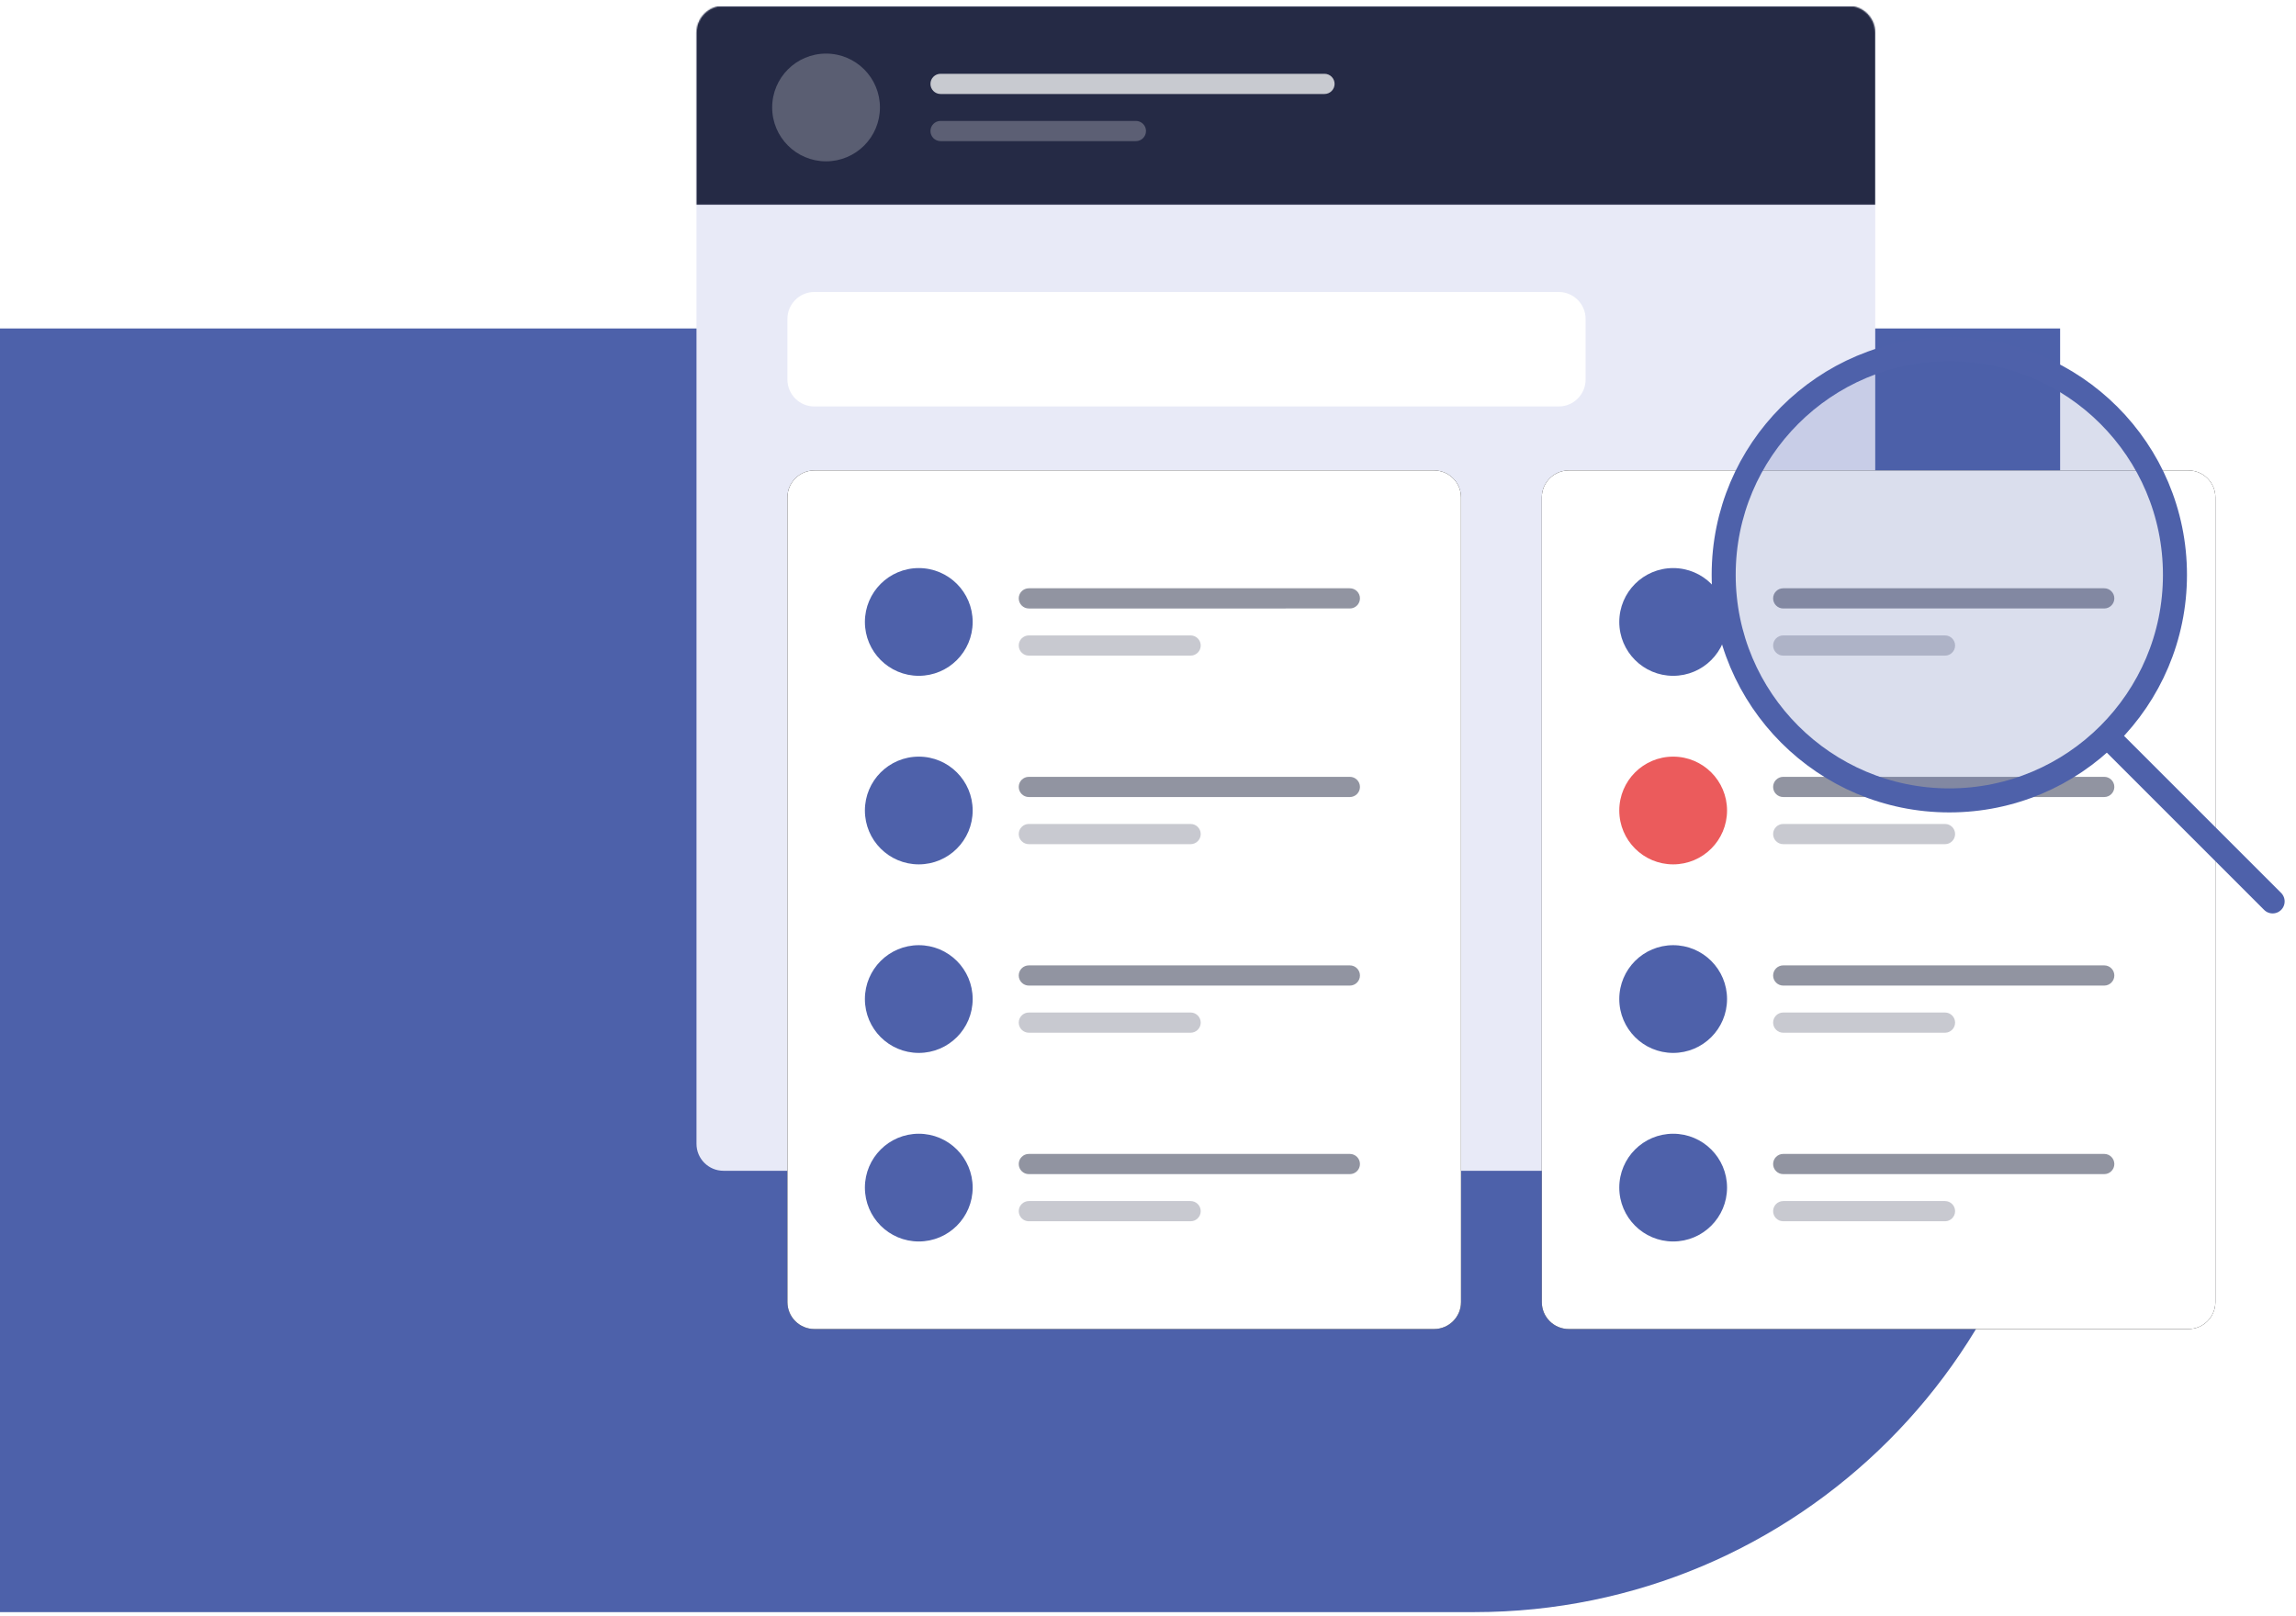 <?xml version="1.0" encoding="utf-8"?>
<!-- Generator: Adobe Illustrator 24.1.0, SVG Export Plug-In . SVG Version: 6.00 Build 0)  -->
<svg version="1.1" id="Layer_1" xmlns="http://www.w3.org/2000/svg" xmlns:xlink="http://www.w3.org/1999/xlink" x="0px" y="0px"
	 viewBox="0 0 1911.08 1345.28" style="enable-background:new 0 0 1911.08 1345.28;" xml:space="preserve">
<style type="text/css">
	.st0{fill:#4D61AA;}
	.st1{fill:#E8EAF7;}
	.st2{filter:url(#Adobe_OpacityMaskFilter);}
	.st3{fill-rule:evenodd;clip-rule:evenodd;fill:#FFFFFF;}
	.st4{mask:url(#b_2_);}
	.st5{fill-rule:evenodd;clip-rule:evenodd;fill:#252A45;}
	.st6{opacity:0.245;fill-rule:evenodd;clip-rule:evenodd;fill:#FFFFFF;enable-background:new    ;}
	.st7{opacity:0.75;fill-rule:evenodd;clip-rule:evenodd;fill:#FFFFFF;enable-background:new    ;}
	.st8{opacity:0.25;fill-rule:evenodd;clip-rule:evenodd;fill:#FFFFFF;enable-background:new    ;}
	.st9{fill-rule:evenodd;clip-rule:evenodd;fill:#020203;}
	.st10{opacity:0.5;fill-rule:evenodd;clip-rule:evenodd;fill:#252A45;enable-background:new    ;}
	.st11{fill-rule:evenodd;clip-rule:evenodd;fill:#4E61AA;}
	.st12{opacity:0.25;fill-rule:evenodd;clip-rule:evenodd;fill:#252A45;enable-background:new    ;}
	.st13{fill-rule:evenodd;clip-rule:evenodd;fill:#EB5B5C;}
	.st14{fill-rule:evenodd;clip-rule:evenodd;fill:#485BA6;fill-opacity:0.2;stroke:#4E61AA;stroke-width:20;}
	.st15{fill:none;stroke:#4E61AA;stroke-width:20;stroke-linecap:round;stroke-linejoin:round;}
</style>
<path class="st0" d="M1227.19,1342.17H0V273.45h1714.75v581.16C1714.75,1123.89,1496.46,1342.17,1227.19,1342.17z"/>
<g>
	<g>
		<path id="a_1_" class="st1" d="M602.16,4.82h936.26c12.39,0,22.43,10.04,22.43,22.43v925.05c0,12.39-10.04,22.43-22.43,22.43
			H602.16c-12.39,0-22.43-10.04-22.43-22.43V27.25C579.74,14.86,589.78,4.82,602.16,4.82z"/>
	</g>
	<defs>
		<filter id="Adobe_OpacityMaskFilter" filterUnits="userSpaceOnUse" x="569.84" y="5.37" width="1533.34" height="165.39">
			<feColorMatrix  type="matrix" values="1 0 0 0 0  0 1 0 0 0  0 0 1 0 0  0 0 0 1 0"/>
		</filter>
	</defs>
	<mask maskUnits="userSpaceOnUse" x="569.84" y="5.37" width="1533.34" height="165.39" id="b_2_">
		<g class="st2">
			<path id="a_3_" class="st3" d="M602.16,4.82h936.26c12.39,0,22.43,10.04,22.43,22.43v925.05c0,12.39-10.04,22.43-22.43,22.43
				H602.16c-12.39,0-22.43-10.04-22.43-22.43V27.25C579.74,14.86,589.78,4.82,602.16,4.82z"/>
		</g>
	</mask>
	<g class="st4">
		<path class="st5" d="M569.84,5.37h1533.34v165.39H569.84L569.84,5.37z"/>
		<g transform="translate(22.47 14.197)">
			<circle class="st6" cx="665.1" cy="75.27" r="44.85"/>
			<g transform="translate(47 6)">
				<path class="st7" d="M713.41,41.24h319.56c4.64,0,8.41,3.77,8.41,8.41l0,0c0,4.64-3.77,8.41-8.41,8.41H713.41
					c-4.64,0-8.41-3.77-8.41-8.41l0,0C705,45.01,708.77,41.24,713.41,41.24z"/>
				<path class="st8" d="M713.41,80.48H876c4.64,0,8.41,3.77,8.41,8.41l0,0c0,4.64-3.77,8.41-8.41,8.41H713.41
					c-4.64,0-8.41-3.77-8.41-8.41l0,0C705,84.25,708.77,80.48,713.41,80.48z"/>
			</g>
		</g>
	</g>
	<g transform="translate(27 138)">
		<g>
			<path id="d" class="st9" d="M650.85,253.66h515.78c12.39,0,22.43,10.04,22.43,22.43v669.96c0,12.39-10.04,22.43-22.43,22.43
				H650.85c-12.39,0-22.43-10.04-22.43-22.43V276.09C628.42,263.7,638.46,253.66,650.85,253.66z"/>
		</g>
		<g>
			<path id="d_1_" class="st3" d="M650.85,253.66h515.78c12.39,0,22.43,10.04,22.43,22.43v669.96c0,12.39-10.04,22.43-22.43,22.43
				H650.85c-12.39,0-22.43-10.04-22.43-22.43V276.09C628.42,263.7,638.46,253.66,650.85,253.66z"/>
		</g>
		<g transform="translate(23 29)">
			<path class="st10" d="M806.36,322.77h267.19c4.64,0,8.41,3.77,8.41,8.41l0,0c0,4.64-3.77,8.41-8.41,8.41H806.36
				c-4.64,0-8.41-3.77-8.41-8.41l0,0C797.95,326.54,801.72,322.77,806.36,322.77z"/>
			<circle class="st11" cx="714.75" cy="350.8" r="44.85"/>
			<path class="st12" d="M806.36,362.02h134.65c4.64,0,8.41,3.77,8.41,8.41l0,0c0,4.64-3.77,8.41-8.41,8.41H806.36
				c-4.64,0-8.41-3.77-8.41-8.41l0,0C797.95,365.78,801.72,362.02,806.36,362.02z"/>
			<g transform="translate(0 56)">
				<circle class="st11" cx="714.75" cy="451.78" r="44.85"/>
				<path class="st10" d="M806.36,423.75h267.19c4.64,0,8.41,3.77,8.41,8.41l0,0c0,4.64-3.77,8.41-8.41,8.41H806.36
					c-4.64,0-8.41-3.77-8.41-8.41l0,0C797.95,427.51,801.72,423.75,806.36,423.75z"/>
				<path class="st12" d="M806.36,462.99h134.65c4.64,0,8.41,3.77,8.41,8.41l0,0c0,4.64-3.77,8.41-8.41,8.41H806.36
					c-4.64,0-8.41-3.77-8.41-8.41l0,0C797.95,466.76,801.72,462.99,806.36,462.99z"/>
			</g>
			<g transform="translate(0 112)">
				<circle class="st11" cx="714.75" cy="552.76" r="44.85"/>
				<path class="st10" d="M806.36,524.73h267.19c4.64,0,8.41,3.77,8.41,8.41l0,0c0,4.64-3.77,8.41-8.41,8.41H806.36
					c-4.64,0-8.41-3.77-8.41-8.41l0,0C797.95,528.49,801.72,524.73,806.36,524.73z"/>
				<path class="st12" d="M806.36,563.97h134.65c4.64,0,8.41,3.77,8.41,8.41l0,0c0,4.64-3.77,8.41-8.41,8.41H806.36
					c-4.64,0-8.41-3.77-8.41-8.41l0,0C797.95,567.74,801.72,563.97,806.36,563.97z"/>
			</g>
			<g transform="translate(0 168)">
				<circle class="st11" cx="714.75" cy="653.74" r="44.85"/>
				<path class="st10" d="M806.36,625.7h267.19c4.64,0,8.41,3.77,8.41,8.41l0,0c0,4.64-3.77,8.41-8.41,8.41H806.36
					c-4.64,0-8.41-3.77-8.41-8.41l0,0C797.95,629.47,801.72,625.7,806.36,625.7z"/>
				<path class="st12" d="M806.36,664.95h134.65c4.64,0,8.41,3.77,8.41,8.41l0,0c0,4.64-3.77,8.41-8.41,8.41H806.36
					c-4.64,0-8.41-3.77-8.41-8.41l0,0C797.95,668.71,801.72,664.95,806.36,664.95z"/>
			</g>
		</g>
	</g>
	<g transform="translate(251 138)">
		<g>
			<path id="g" class="st9" d="M1054.76,253.66h515.78c12.39,0,22.43,10.04,22.43,22.43v669.96c0,12.39-10.04,22.43-22.43,22.43
				h-515.78c-12.39,0-22.43-10.04-22.43-22.43V276.09C1032.33,263.7,1042.37,253.66,1054.76,253.66z"/>
		</g>
		<g>
			<path id="g_1_" class="st3" d="M1054.76,253.66h515.78c12.39,0,22.43,10.04,22.43,22.43v669.96c0,12.39-10.04,22.43-22.43,22.43
				h-515.78c-12.39,0-22.43-10.04-22.43-22.43V276.09C1032.33,263.7,1042.37,253.66,1054.76,253.66z"/>
		</g>
		<g transform="translate(23 29)">
			<path class="st10" d="M1210.27,322.77h267.19c4.64,0,8.41,3.77,8.41,8.41l0,0c0,4.64-3.77,8.41-8.41,8.41h-267.19
				c-4.64,0-8.41-3.77-8.41-8.41l0,0C1201.86,326.54,1205.63,322.77,1210.27,322.77z"/>
			<circle class="st11" cx="1118.66" cy="350.8" r="44.85"/>
			<path class="st12" d="M1210.27,362.02h134.65c4.64,0,8.41,3.77,8.41,8.41l0,0c0,4.64-3.77,8.41-8.41,8.41h-134.65
				c-4.64,0-8.41-3.77-8.41-8.41l0,0C1201.86,365.78,1205.63,362.02,1210.27,362.02z"/>
			<g transform="translate(0 56)">
				<circle class="st13" cx="1118.66" cy="451.78" r="44.85"/>
				<path class="st10" d="M1210.27,423.75h267.19c4.64,0,8.41,3.77,8.41,8.41l0,0c0,4.64-3.77,8.41-8.41,8.41h-267.19
					c-4.64,0-8.41-3.77-8.41-8.41l0,0C1201.86,427.51,1205.63,423.75,1210.27,423.75z"/>
				<path class="st12" d="M1210.27,462.99h134.65c4.64,0,8.41,3.77,8.41,8.41l0,0c0,4.64-3.77,8.41-8.41,8.41h-134.65
					c-4.64,0-8.41-3.77-8.41-8.41l0,0C1201.86,466.76,1205.63,462.99,1210.27,462.99z"/>
			</g>
			<g transform="translate(0 112)">
				<circle class="st11" cx="1118.66" cy="552.76" r="44.85"/>
				<path class="st10" d="M1210.27,524.73h267.19c4.64,0,8.41,3.77,8.41,8.41l0,0c0,4.64-3.77,8.41-8.41,8.41h-267.19
					c-4.64,0-8.41-3.77-8.41-8.41l0,0C1201.86,528.49,1205.63,524.73,1210.27,524.73z"/>
				<path class="st12" d="M1210.27,563.97h134.65c4.64,0,8.41,3.77,8.41,8.41l0,0c0,4.64-3.77,8.41-8.41,8.41h-134.65
					c-4.64,0-8.41-3.77-8.41-8.41l0,0C1201.86,567.74,1205.63,563.97,1210.27,563.97z"/>
			</g>
			<g transform="translate(0 168)">
				<circle class="st11" cx="1118.66" cy="653.74" r="44.85"/>
				<path class="st10" d="M1210.27,625.7h267.19c4.64,0,8.41,3.77,8.41,8.41l0,0c0,4.64-3.77,8.41-8.41,8.41h-267.19
					c-4.64,0-8.41-3.77-8.41-8.41l0,0C1201.86,629.47,1205.63,625.7,1210.27,625.7z"/>
				<path class="st12" d="M1210.27,664.95h134.65c4.64,0,8.41,3.77,8.41,8.41l0,0c0,4.64-3.77,8.41-8.41,8.41h-134.65
					c-4.64,0-8.41-3.77-8.41-8.41l0,0C1201.86,668.71,1205.63,664.95,1210.27,664.95z"/>
			</g>
		</g>
	</g>
	<path class="st3" d="M677.85,243.09h619.5c12.39,0,22.43,10.04,22.43,22.43v50.46c0,12.39-10.04,22.43-22.43,22.43h-619.5
		c-12.39,0-22.43-10.04-22.43-22.43v-50.46C655.42,253.13,665.46,243.09,677.85,243.09z"/>
	<g transform="translate(305 102)">
		<circle class="st14" cx="1317.52" cy="376.56" r="187.81"/>
		<path class="st15" d="M1449.27,511.11l137.36,137.36"/>
	</g>
</g>
</svg>
